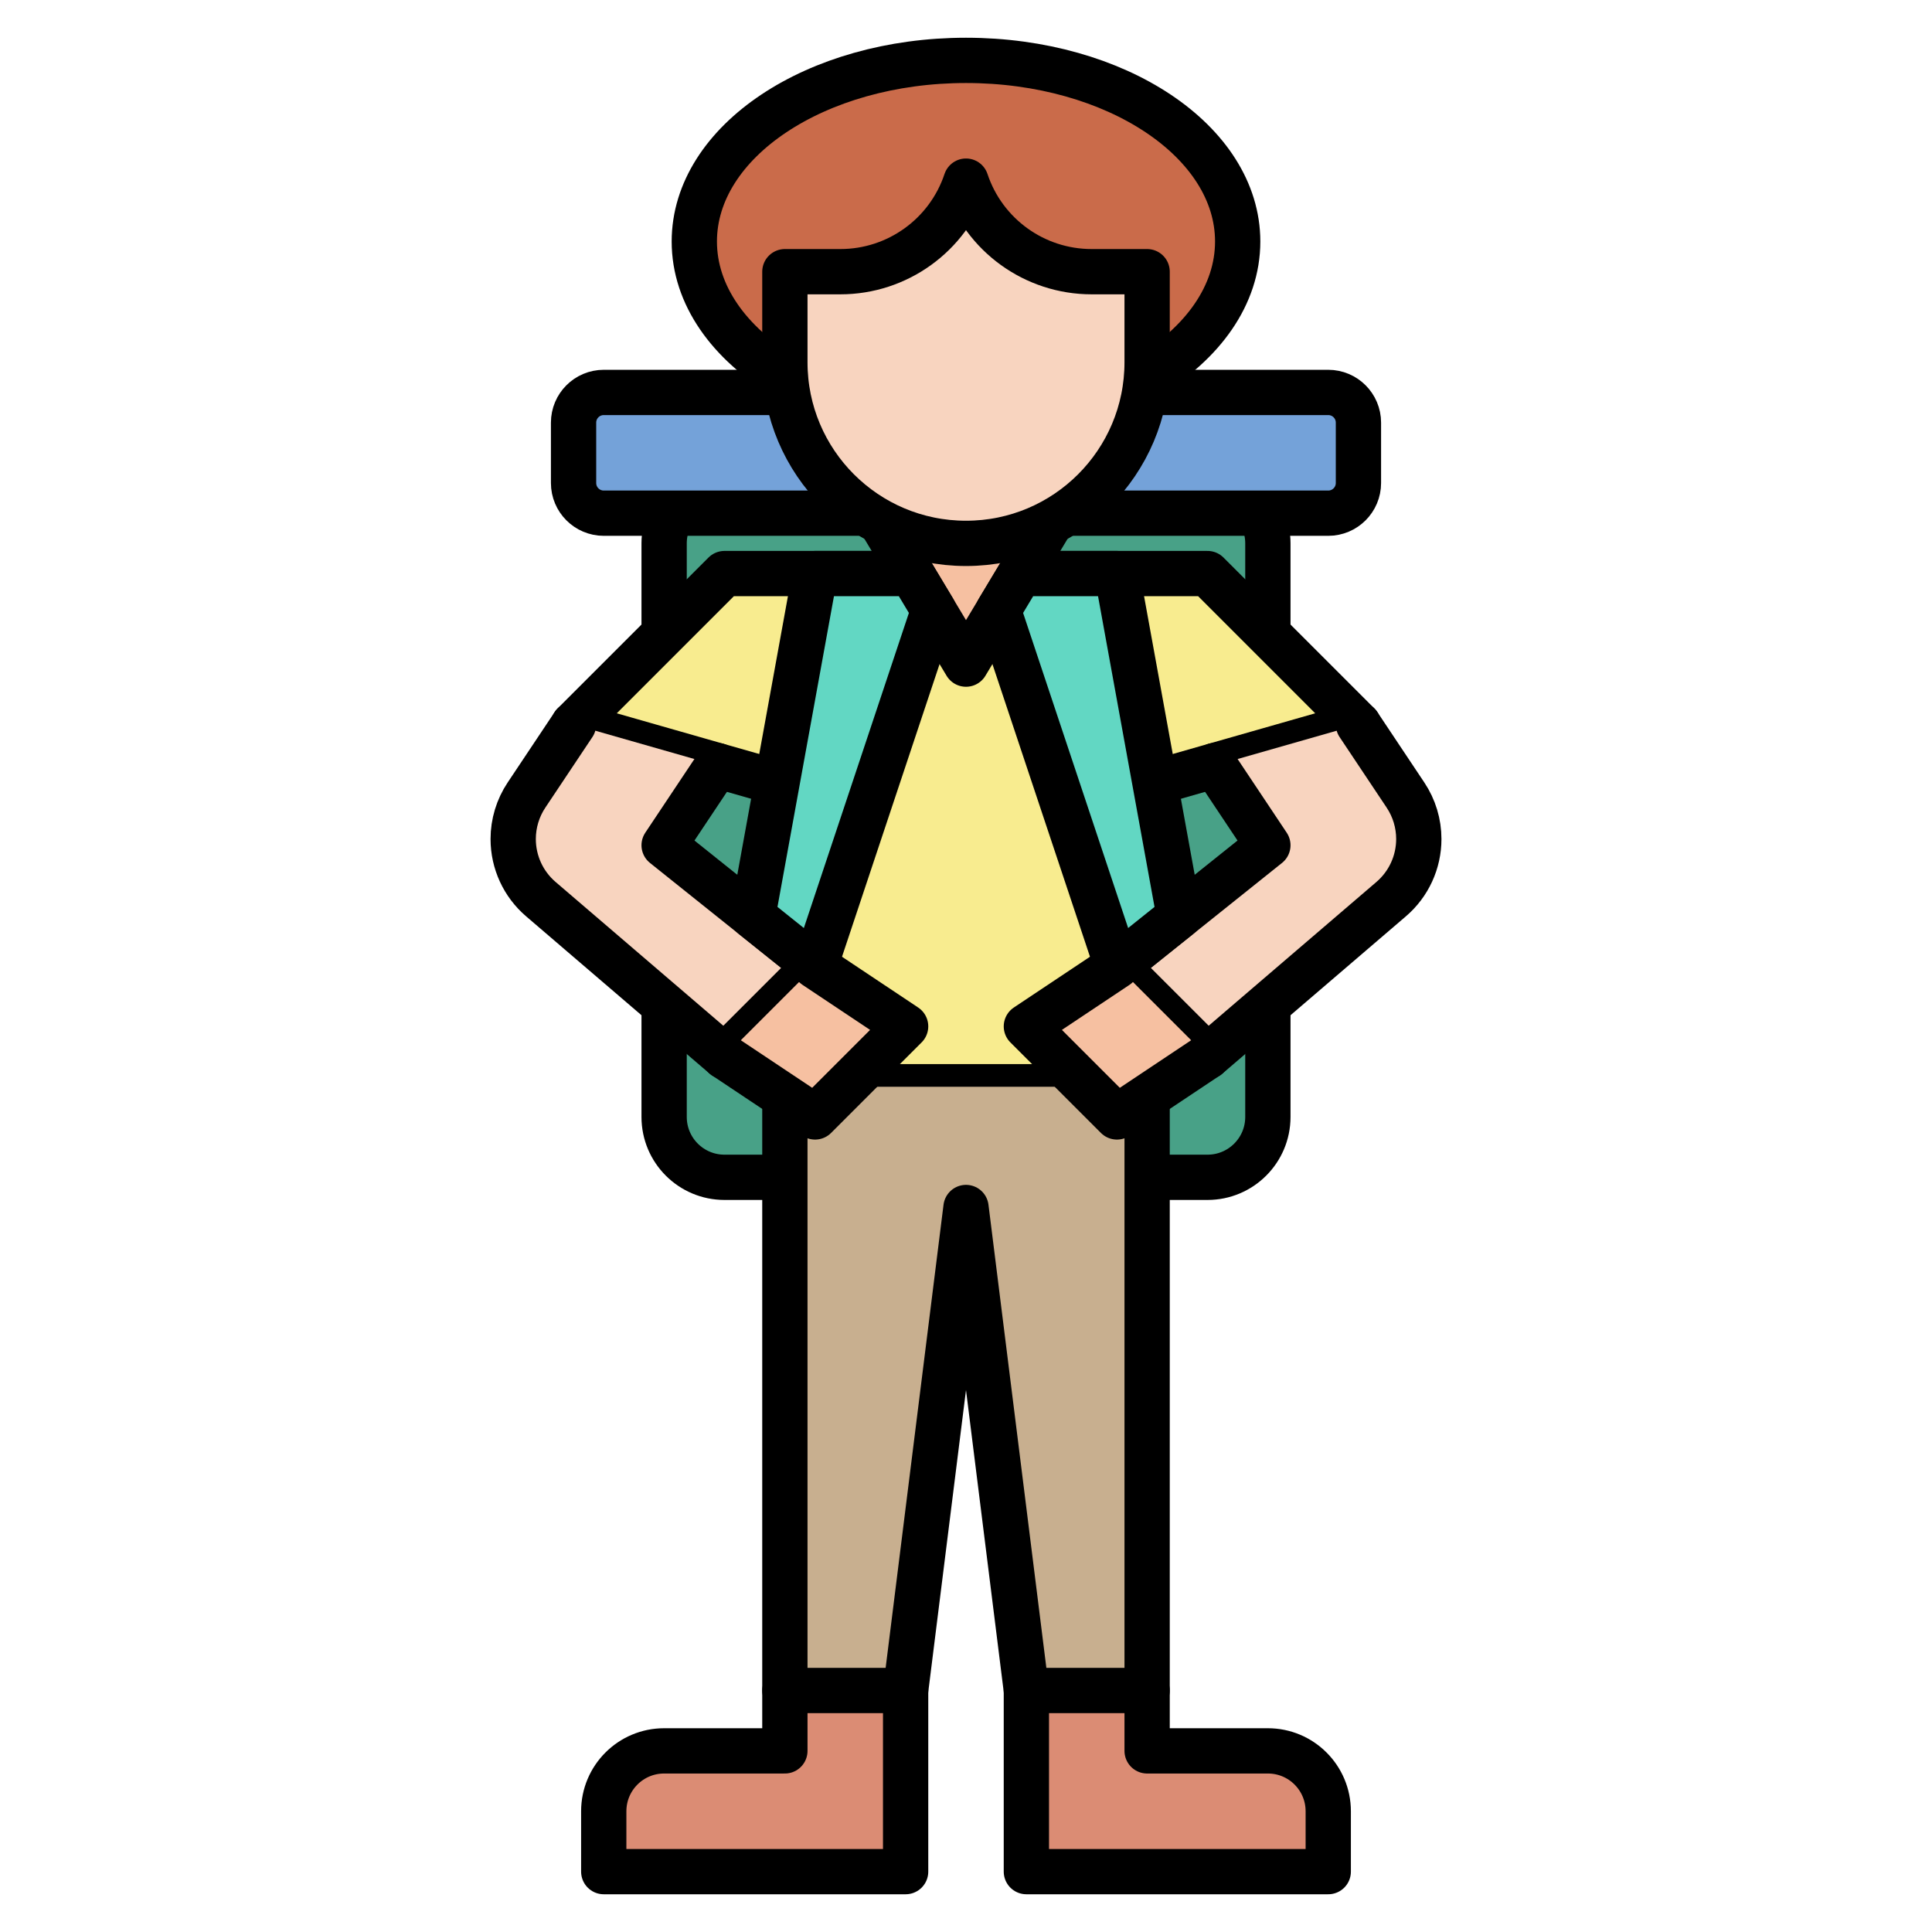 <?xml version="1.0" encoding="UTF-8" standalone="no"?>
<svg
   xmlns:dc="http://purl.org/dc/elements/1.1/"
   xmlns:cc="http://creativecommons.org/ns#"
   xmlns:rdf="http://www.w3.org/1999/02/22-rdf-syntax-ns#"
   xmlns:svg="http://www.w3.org/2000/svg"
   xmlns="http://www.w3.org/2000/svg"
   xmlns:sodipodi="http://sodipodi.sourceforge.net/DTD/sodipodi-0.dtd"
   xmlns:inkscape="http://www.inkscape.org/namespaces/inkscape"
   id="Layer_3"
   enable-background="new 0 0 64 64"
   height="512"
   viewBox="0 0 64 64"
   width="512"
   version="1.1"
   sodipodi:docname="surang-backpacker-outline.svg"
   inkscape:version="1.0.2-2 (e86c870879, 2021-01-15)">
  <defs
     id="defs35" />
  <sodipodi:namedview
     pagecolor="#ffffff"
     bordercolor="#666666"
     borderopacity="1"
     objecttolerance="10"
     gridtolerance="10"
     guidetolerance="10"
     inkscape:pageopacity="0"
     inkscape:pageshadow="2"
     inkscape:window-width="1920"
     inkscape:window-height="1001"
     id="namedview33"
     showgrid="false"
     inkscape:zoom="1.1462864"
     inkscape:cx="263.20889"
     inkscape:cy="282.62544"
     inkscape:window-x="-9"
     inkscape:window-y="-9"
     inkscape:window-maximized="1"
     inkscape:current-layer="Layer_3" />
  <path
     d="m40 39h-16c-1.105 0-2-.895-2-2v-19c0-1.105.895-2 2-2h16c1.105 0 2 .895 2 2v19c0 1.105-.895 2-2 2z"
     fill="#48a187"
     id="path2"
     style="stroke:#000000;stroke-opacity:1;stroke-width:1.5;stroke-miterlimit:4;stroke-dasharray:none;stroke-linejoin:round;stroke-linecap:round" />
  <path
     d="m30 19h-6l-5 5 7 2v10h12v-10l7-2-5-5h-6"
     fill="#f8ec8f"
     id="path4"
     style="stroke:#000000;stroke-opacity:1;stroke-width:1.5;stroke-miterlimit:4;stroke-dasharray:none;stroke-linejoin:round;stroke-linecap:round" />
  <path
     d="m19 24-1.56 2.339c-.287.431-.44.937-.44 1.455 0 .765.334 1.493.916 1.991l6.084 5.215 3-3-5-4 1.76-2.64"
     fill="#f8d4bf"
     id="path6"
     style="stroke:#000000;stroke-opacity:1;stroke-width:1.5;stroke-miterlimit:4;stroke-dasharray:none;stroke-linejoin:round;stroke-linecap:round" />
  <path
     d="m45 24 1.56 2.339c.287.431.44.937.44 1.455 0 .765-.334 1.493-.916 1.991l-6.084 5.215-3-3 5-4-1.76-2.64"
     fill="#f8d4bf"
     id="path8"
     style="stroke:#000000;stroke-opacity:1;stroke-width:1.5;stroke-miterlimit:4;stroke-dasharray:none;stroke-linejoin:round;stroke-linecap:round" />
  <path
     d="m30 56v6h-10v-2c0-1.105.895-2 2-2h4v-2"
     fill="#db8c74"
     id="path10"
     style="stroke:#000000;stroke-opacity:1;stroke-width:1.5;stroke-miterlimit:4;stroke-dasharray:none;stroke-linejoin:round;stroke-linecap:round" />
  <path
     d="m34 56v6h10v-2c0-1.105-.895-2-2-2h-4v-2"
     fill="#db8c74"
     id="path12"
     style="stroke:#000000;stroke-opacity:1;stroke-width:1.5;stroke-miterlimit:4;stroke-dasharray:none;stroke-linejoin:round;stroke-linecap:round" />
  <path
     d="m38 36v20h-4l-2-16-2 16h-4v-20"
     fill="#c8af8f"
     id="path14"
     style="stroke:#000000;stroke-opacity:1;stroke-width:1.5;stroke-miterlimit:4;stroke-dasharray:none;stroke-linejoin:round;stroke-linecap:round" />
  <path
     d="m29 17 3 5 3-5"
     fill="#f6c0a1"
     id="path16"
     style="stroke:#000000;stroke-opacity:1;stroke-width:1.5;stroke-miterlimit:4;stroke-dasharray:none;stroke-linejoin:round;stroke-linecap:round" />
  <path
     d="m37 19 2.063 11.349-2.063 1.651-3.929-11.786.729-1.214z"
     fill="#62d7c3"
     id="path18"
     style="stroke:#000000;stroke-opacity:1;stroke-width:1.5;stroke-miterlimit:4;stroke-dasharray:none;stroke-linejoin:round;stroke-linecap:round" />
  <path
     d="m27 19-2.063 11.349 2.063 1.651 3.929-11.786-.729-1.214z"
     fill="#62d7c3"
     id="path20"
     style="stroke:#000000;stroke-opacity:1;stroke-width:1.5;stroke-miterlimit:4;stroke-dasharray:none;stroke-linejoin:round;stroke-linecap:round" />
  <path
     d="m27 32 3 2-3 3-3-2"
     fill="#f6c0a1"
     id="path22"
     style="stroke:#000000;stroke-opacity:1;stroke-width:1.5;stroke-miterlimit:4;stroke-dasharray:none;stroke-linejoin:round;stroke-linecap:round" />
  <path
     d="m37 32-3 2 3 3 3-2"
     fill="#f6c0a1"
     id="path24"
     style="stroke:#000000;stroke-opacity:1;stroke-width:1.5;stroke-miterlimit:4;stroke-dasharray:none;stroke-linejoin:round;stroke-linecap:round" />
  <path
     d="m44 17h-24c-.552 0-1-.448-1-1v-2c0-.552.448-1 1-1h24c.552 0 1 .448 1 1v2c0 .552-.448 1-1 1z"
     fill="#74a2d9"
     id="path26"
     style="stroke:#000000;stroke-opacity:1;stroke-width:1.5;stroke-miterlimit:4;stroke-dasharray:none;stroke-linejoin:round;stroke-linecap:round" />
  <path
     d="m26 12.472c-1.841-1.099-3-2.695-3-4.472 0-3.314 4.029-6 9-6s9 2.686 9 6c0 1.777-1.159 3.373-3 4.472"
     fill="#ca6b4a"
     id="path28"
     style="stroke:#000000;stroke-opacity:1;stroke-width:1.5;stroke-miterlimit:4;stroke-dasharray:none;stroke-linejoin:round;stroke-linecap:round" />
  <path
     d="m32 6c-.597 1.792-2.274 3-4.162 3h-1.838v3c0 3.314 2.686 6 6 6 3.314 0 6-2.686 6-6v-3h-1.838c-1.888 0-3.565-1.208-4.162-3z"
     fill="#f8d4bf"
     id="path30"
     style="stroke:#000000;stroke-opacity:1;stroke-width:1.5;stroke-miterlimit:4;stroke-dasharray:none;stroke-linejoin:round;stroke-linecap:round" />
</svg>
